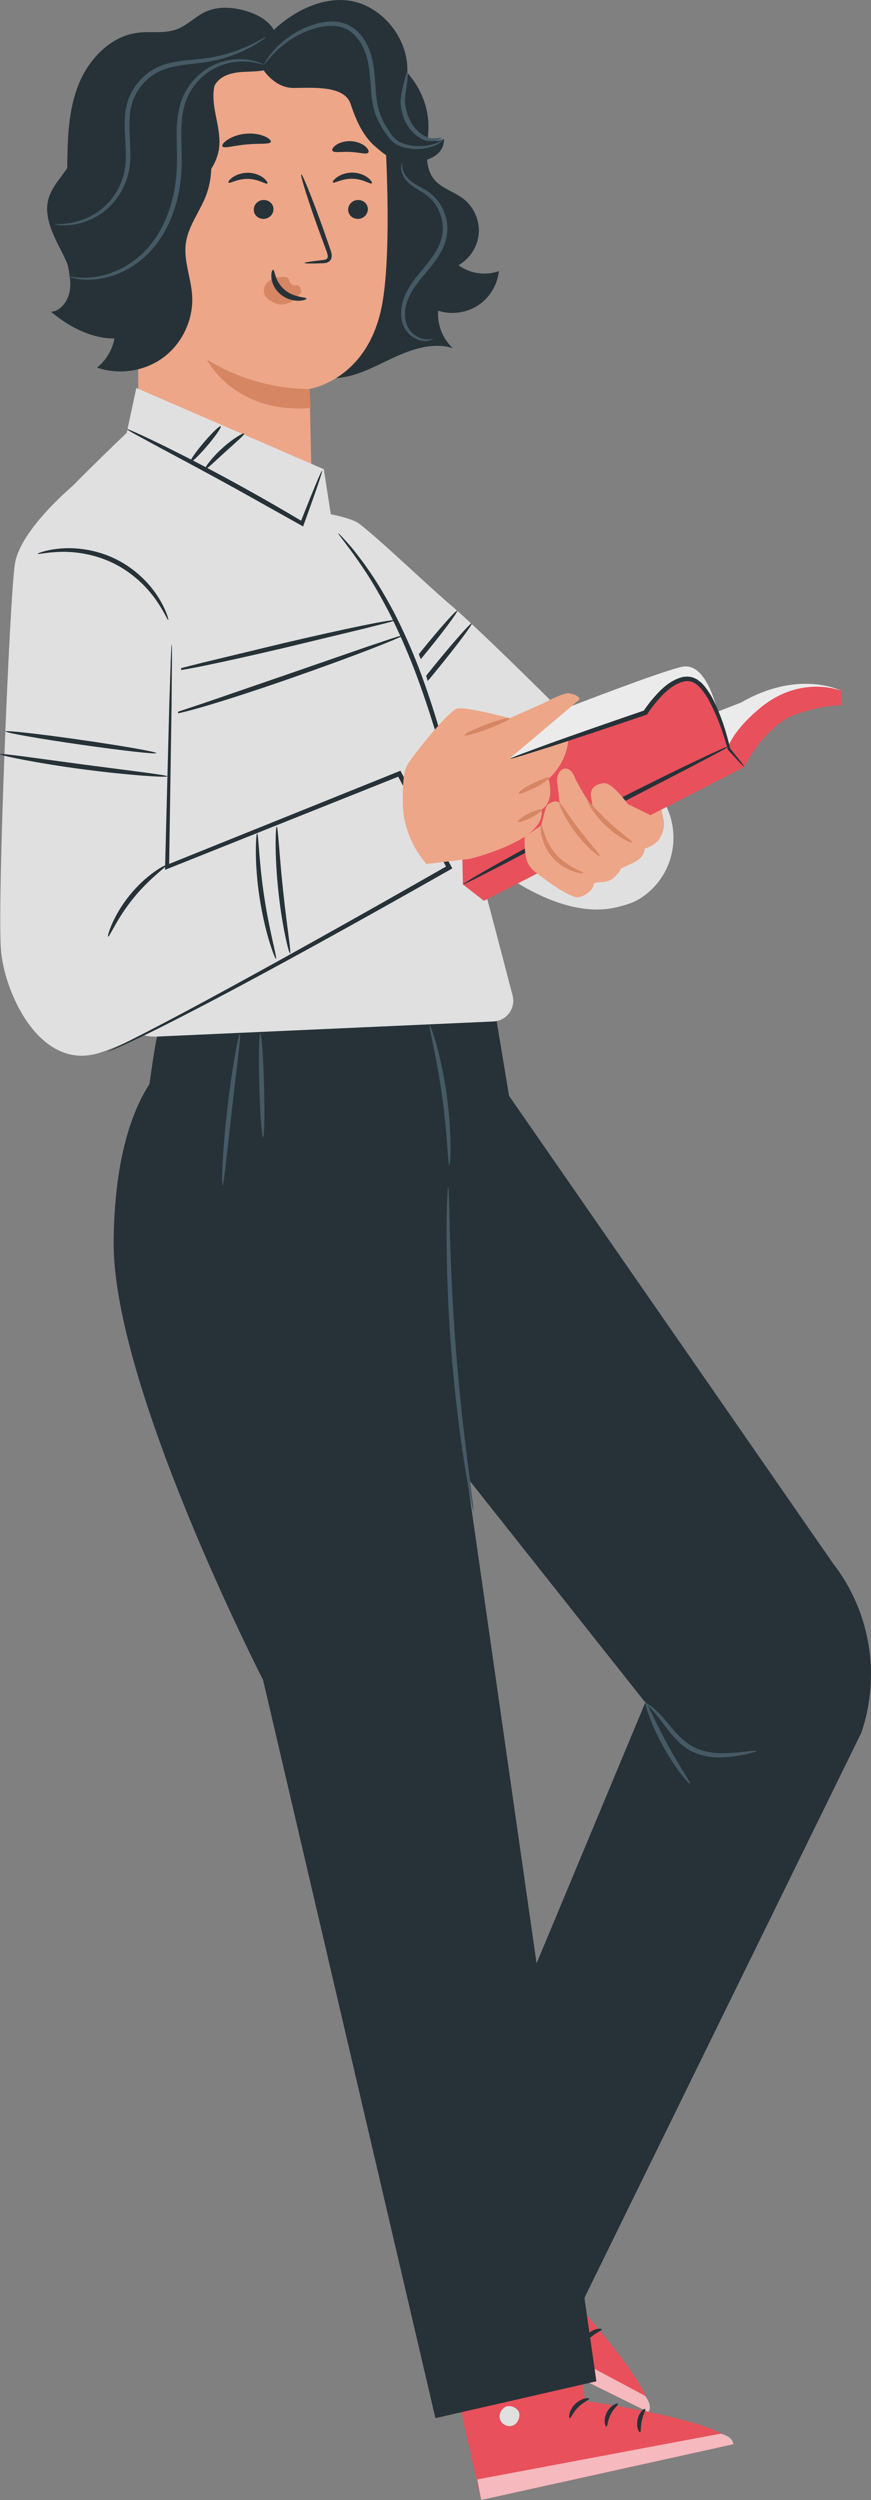 <?xml version="1.0" encoding="UTF-8"?><svg id="_Слой_2" xmlns="http://www.w3.org/2000/svg" width="225.54" height="646.67" viewBox="0 0 225.54 646.67"><rect x="0" y="0" width="225.54" height="646.67" fill="#808080" stroke="none"/><g id="_Слой_1-2"><path d="m95.83,12.64c8.7,2.48,15.21,11.2,15.12,20.24-.05,4.64-1.47,9.9,1.45,13.5,1.92,2.37,5.17,3.17,7.59,5.04,2.69,2.07,4.24,5.55,3.99,8.93-.25,3.39-2.29,6.59-5.26,8.25,2.95,2.18,7.01,2.77,10.46,1.53-.36,3.56-2.41,6.92-5.41,8.87-3,1.96-6.89,2.48-10.3,1.37-.3,3.57,1.13,7.26,3.78,9.68-5.09-1.59-10.58.25-15.42,2.5s-9.66,4.99-14.98,5.27c-5.61.3-11.07-2.24-15.39-5.83-4.32-3.59-7.67-8.18-10.97-12.73" style="fill:#263238; stroke-width:0px;"/><path d="m99.94,39.03c-.54-11.97-13.21-24.13-25.14-23.08l-38.76,6.66v6.43s-.29,83.03-.29,83.03l45.11,19.69-.7-31.16s15.32-2.26,18.84-22.13c1.75-9.88,1.54-26.14.94-39.43Z" style="fill:#eda688; stroke-width:0px;"/><path d="m95.25,54.09c.02,1.35-1.1,2.48-2.51,2.53-1.41.05-2.57-1-2.59-2.35-.02-1.35,1.1-2.49,2.51-2.54,1.41-.05,2.57,1,2.6,2.35Z" style="fill:#263238; stroke-width:0px;"/><path d="m96.26,47.42c-.32.33-2.23-1.14-4.98-1.18-2.75-.08-4.79,1.3-5.08.96-.14-.15.19-.75,1.08-1.37.88-.62,2.36-1.22,4.08-1.18,1.71.04,3.14.7,3.96,1.36.83.66,1.11,1.27.95,1.42Z" style="fill:#263238; stroke-width:0px;"/><path d="m70.81,54.09c.02,1.35-1.1,2.48-2.51,2.53-1.41.05-2.57-1-2.59-2.35-.02-1.35,1.1-2.49,2.51-2.54,1.41-.05,2.57,1,2.6,2.35Z" style="fill:#263238; stroke-width:0px;"/><path d="m69.22,47.46c-.32.33-2.24-1.14-4.98-1.18-2.75-.08-4.79,1.3-5.08.96-.14-.15.19-.75,1.08-1.37.88-.62,2.36-1.22,4.07-1.18,1.71.04,3.14.7,3.96,1.36.83.66,1.11,1.27.95,1.42Z" style="fill:#263238; stroke-width:0px;"/><path d="m78.84,68.03c0-.16,1.7-.42,4.48-.73.7-.06,1.37-.19,1.5-.66.17-.5-.11-1.27-.43-2.09-.63-1.71-1.29-3.5-1.98-5.38-2.75-7.66-4.72-13.96-4.41-14.07.31-.11,2.79,6.02,5.54,13.68.66,1.89,1.29,3.69,1.89,5.41.25.8.69,1.72.32,2.76-.2.52-.72.89-1.17,1.01-.45.13-.85.13-1.2.14-2.79.1-4.52.08-4.53-.07Z" style="fill:#263238; stroke-width:0px;"/><path d="m80.16,100.6s-13.42.63-26.56-7.59c0,0,6.84,14.05,26.81,12.54l-.25-4.94Z" style="fill:#d68663; stroke-width:0px;"/><path d="m76.92,73.77c.92.2,1.19,1.68,1,2-.19.32-.8.68-1,1-.72,1.18-2.4,1.9-4,2-1.36.08-3.47-1.11-4.2-2.16-.64-.94-.47-2.32.28-3.27.74-.96,1.96-1.51,3.15-1.62,1.72-.15,2.49-.34,2.77,1.06.16.65,1.28,1.35,2,1Z" style="fill:#d68663; stroke-width:0px;"/><path d="m70.72,69.78c.45-.02.4,2.97,2.92,5.13,2.51,2.17,5.7,1.89,5.72,2.31.04.19-.72.57-2.06.58-1.32.02-3.23-.44-4.77-1.76-1.54-1.33-2.17-3.07-2.26-4.3-.09-1.25.25-1.98.46-1.96Z" style="fill:#263238; stroke-width:0px;"/><path d="m70.13,36.69c-.28.74-3.02.34-6.26.67-3.24.27-5.86,1.16-6.27.49-.19-.32.28-1.02,1.35-1.72,1.06-.7,2.73-1.36,4.67-1.54,1.94-.18,3.71.16,4.87.66,1.18.5,1.76,1.1,1.64,1.45Z" style="fill:#263238; stroke-width:0px;"/><path d="m95.39,39.45c-.49.62-2.38-.07-4.66-.14-2.27-.15-4.21.34-4.65-.32-.19-.32.13-.94.98-1.52.84-.57,2.24-1.03,3.8-.96,1.56.08,2.91.67,3.69,1.32.79.66,1.05,1.3.83,1.61Z" style="fill:#263238; stroke-width:0px;"/><path d="m73.49,14.1c.42-3.66-3.07-6.86-6.72-7.36-3.65-.5-7.26,1.01-10.48,2.79-3.22,1.77-6.35,3.87-9.93,4.72-3.1.73-6.36.48-9.5,1-7.14,1.18-13.37,6.71-15.41,13.65-1.23,4.2-1.04,8.83-2.98,12.76-1.68,3.41-4.86,6.04-5.9,9.7-1.29,4.58,1.12,9.29,3.29,13.53,2.17,4.24,4.18,9.29,2.16,13.6,4.21,1.36,8.66,1.97,13.08,1.78,1.56-.07,3.18-.26,4.47-1.13,2.06-1.38,2.73-4.07,3.18-6.51,2.09-11.2,3.24-22.94,9-32.76,2.22-3.78,5.12-7.29,6.18-11.54.61-2.43.65-5.16,2.24-7.09,1.5-1.82,4.01-2.44,6.36-2.61,2.35-.18,4.76-.03,7.01-.75,2.24-.72,4.34-2.65,4.29-5" style="fill:#263238; stroke-width:0px;"/><path d="m107.21,33.56c-1.73-2.36-2.11-5.44-2.05-8.36.06-2.92.52-5.85.25-8.76-.77-8.13-7.68-15.66-15.82-16.37-10.25-.9-18.68,7.67-18.68,7.67,0,0,0,0,0,.01-.25-.42-.52-.83-.84-1.2-1.67-1.91-4.07-3.04-6.5-3.75-3.38-.98-7.13-1.23-10.33.24-2.68,1.23-4.77,3.55-7.53,4.56-3.12,1.15-6.59.46-9.9.85-7.19.85-12.91,6.88-15.55,13.62-2.64,6.74-2.77,14.16-2.86,21.4l4.38-2.66c-1.9,4.19-4.06,8.21-8.03,9.96,2.2,1.58,4.09.34,6.38-1.11-2.77,5.01-3.83,10.94-2.99,16.6.41,2.78,1.28,5.55,1.01,8.36-.27,2.8-2.12,5.75-4.92,6.05,4.65,3.88,10.39,6.9,16.41,6.89-.56,2.93-2.16,5.68-4.52,7.52,5.75,2.01,12.49.95,17.34-2.73,4.86-3.69,7.69-9.89,7.29-15.97-.29-4.55-2.26-9.01-1.62-13.53.61-4.32,3.49-7.94,5.11-11.99.91-2.28,1.38-4.72,1.46-7.17.96-1.54,1.68-3.19,1.97-5.01.86-5.27-2.1-10.6-1.25-15.87.17-1.04.5-2.04.96-2.99l3.25-1.97c2.25.15,4.55.3,6.74-.25.7-.17,1.38-.44,2.02-.77-.03.53-.04.75-.1,1.38,0,0,2.93,4.54,7.68,4.54s13.19-.77,14.81,4.11c1.31,3.94,3.06,8.09,6.17,10.85,3.11,2.76,5.5,4.49,9.65,4.31,4.15-.18,8.58-1.97,8.34-6.12-2.59,1.36-5.97.03-7.7-2.33Z" style="fill:#263238; stroke-width:0px;"/><path d="m14.2,58.01c0-.11,1.19.03,3.28-.23,2.06-.27,5.12-1,8.15-3.19,3-2.14,5.85-5.93,6.68-10.77.41-2.41.29-5.02.12-7.75-.15-2.73-.35-5.65.31-8.62.65-2.98,2.27-5.62,4.35-7.56,2.09-1.97,4.72-3.15,7.23-3.68,2.53-.56,4.94-.7,7.15-.93,2.22-.21,4.24-.57,6.07-1.03,7.33-1.92,11.17-4.91,11.29-4.66.04.06-.87.83-2.71,1.93-1.84,1.1-4.64,2.51-8.35,3.58-1.85.53-3.94.95-6.18,1.21-2.23.28-4.62.46-7.01,1.02-2.39.54-4.75,1.63-6.67,3.45-1.91,1.8-3.38,4.22-3.97,6.94-1.15,5.51.49,11.15-.52,16.3-.96,5.16-4.08,9.11-7.3,11.28-3.25,2.22-6.48,2.83-8.61,2.96-1.08.06-1.92,0-2.48-.06-.56-.08-.85-.15-.85-.19Z" style="fill:#455a64; stroke-width:0px;"/><path d="m17.4,71.43c.03-.12,1.24.25,3.47.38,2.21.11,5.51-.13,9.16-1.72,3.64-1.53,7.58-4.44,10.44-8.85,2.9-4.36,4.71-10.02,5.21-16.07.51-6.02-.58-12,.79-17.4,1.27-5.45,5.19-9.28,8.92-10.99,3.81-1.76,7.33-1.63,9.55-1.21,1.13.21,1.97.5,2.53.72.55.23.83.39.81.42-.04.11-1.2-.39-3.41-.67-2.18-.27-5.55-.24-9.09,1.52-3.48,1.72-7.07,5.37-8.19,10.47-1.25,5.09-.16,10.98-.67,17.23-.51,6.22-2.41,12.08-5.49,16.59-3.03,4.56-7.23,7.54-11.05,9.02-3.84,1.54-7.27,1.65-9.53,1.39-1.14-.13-2.01-.33-2.57-.52-.57-.18-.86-.3-.85-.34Z" style="fill:#455a64; stroke-width:0px;"/><path d="m114.91,35.89c.06,0-.49,1.04-2.26,1.76-1.72.71-4.49,1.31-7.82.54-.83-.19-1.68-.53-2.49-1.04-.86-.5-1.48-1.35-2.05-2.09-1.18-1.56-2.28-3.39-3.05-5.49-1.57-4.31-.96-9.2-2.06-13.94-.54-2.34-1.53-4.55-3.03-6.19-1.47-1.68-3.5-2.58-5.54-2.72-4.14-.22-7.84,1.46-10.57,3.03-5.52,3.4-7.48,7.22-7.68,7.02-.06-.03.37-.97,1.48-2.45,1.11-1.47,2.94-3.49,5.74-5.31,1.4-.9,3.03-1.75,4.89-2.4,1.85-.65,3.95-1.16,6.23-1.02,2.27.1,4.7,1.16,6.35,3.03,1.69,1.84,2.76,4.23,3.34,6.73,1.14,4.99.52,9.91,1.93,13.83.69,1.98,1.69,3.73,2.8,5.26.58.78,1.07,1.48,1.76,1.91.68.46,1.43.79,2.19.99,3.05.83,5.76.4,7.42-.14,1.73-.54,2.35-1.39,2.44-1.31Z" style="fill:#455a64; stroke-width:0px;"/><path d="m112.14,87.64s-.7.63-2.28.57c-1.51-.06-3.91-1.02-5.23-3.61-1.28-2.57-.93-6.22.82-9.4,1.7-3.23,4.6-5.94,6.8-9.2,1.09-1.64,1.93-3.37,2.25-5.15.32-1.77.15-3.56-.38-5.14-.51-1.59-1.36-2.97-2.37-4.06-1.01-1.09-2.21-1.82-3.35-2.51-1.13-.69-2.18-1.38-2.94-2.19-.76-.8-1.22-1.67-1.44-2.41-.44-1.54.11-2.39.14-2.34.12.01-.21.86.32,2.18.26.65.74,1.4,1.47,2.08.73.68,1.74,1.29,2.89,1.92,1.15.63,2.49,1.38,3.65,2.56,1.14,1.17,2.12,2.67,2.71,4.41.61,1.73.83,3.72.49,5.71-.34,2-1.26,3.9-2.41,5.62-2.33,3.44-5.19,6.07-6.83,9.06-1.68,2.92-2.05,6.2-1.02,8.49,1.03,2.28,3.13,3.31,4.48,3.49,1.42.2,2.2-.2,2.23-.09Z" style="fill:#455a64; stroke-width:0px;"/><path d="m114.39,35.62c.08.06-1.12,1.14-3.53.85-2.37-.36-5.1-2.67-6.3-5.97-.59-1.62-.95-3.29-.81-4.83.12-1.5.45-2.78.71-3.84.57-2.11.88-3.39,1.04-3.38.18,0,.17,1.41-.19,3.56-.15,1.07-.38,2.35-.43,3.72-.07,1.34.29,2.83.83,4.33,1.08,2.97,3.39,5.06,5.33,5.56,1.97.47,3.3-.22,3.35,0Z" style="fill:#455a64; stroke-width:0px;"/><path d="m40.77,268.11c-.44.02-2.71,16.86-2.71,16.86l93.75-1.52-3.25-19.61-87.79,4.27Z" style="fill:#263238; stroke-width:0px;"/><path d="m161.37,560.89l-16.34,30.33s25.34,26.8,22.87,32.7l-59.95-29.57,23.52-48.31,29.9,14.85Z" style="fill:#e8505b; stroke-width:0px;"/><path d="m127.77,579.48c-1.32-.26-2.76.65-3.07,1.96-.31,1.31.6,2.78,1.91,3.06,1.31.28,3.08-.76,3.24-2.09.16-1.33-1-3.01-2.34-2.96" style="fill:#e0e0e0; stroke-width:0px;"/><g style="opacity:.6;"><path d="m107.94,594.35l2.56-4.78,56.52,30.14s2.1,2.48.87,4.21l-59.95-29.57Z" style="fill:#fff; stroke-width:0px;"/></g><path d="m146.15,591.39c-.15.29-1.68-.3-3.59-.07-1.91.18-3.28,1.08-3.49.83-.24-.19,1.06-1.72,3.37-1.96,2.31-.26,3.91.96,3.71,1.2Z" style="fill:#263238; stroke-width:0px;"/><path d="m151.15,597.1c-.07.32-1.59.19-3.19.94-1.63.7-2.54,1.92-2.82,1.76-.3-.09.35-1.9,2.36-2.8,2-.91,3.79-.18,3.66.1Z" style="fill:#263238; stroke-width:0px;"/><path d="m151.01,606.38c-.3-.07.02-1.73,1.56-2.96,1.53-1.24,3.23-1.2,3.23-.89.05.32-1.27.74-2.52,1.78-1.27,1-1.97,2.19-2.27,2.08Z" style="fill:#263238; stroke-width:0px;"/><path d="m149.1,584.07c-.25.21-1.4-.86-3.11-1.56-1.7-.74-3.26-.82-3.29-1.14-.06-.3,1.73-.76,3.73.1,2.01.84,2.92,2.45,2.67,2.61Z" style="fill:#263238; stroke-width:0px;"/><path d="m152.29,577.89c-.06.12-1.3-.27-3-1.5-.84-.61-1.78-1.45-2.67-2.51-.44-.53-.87-1.12-1.27-1.77-.19-.31-.43-.65-.56-1.15-.17-.47.02-1.33.63-1.62.53-.31,1.18-.24,1.61-.04.45.2.76.47,1.05.71.59.49,1.1,1.02,1.55,1.56.89,1.09,1.49,2.2,1.87,3.18.76,1.97.69,3.3.56,3.31-.18.03-.4-1.22-1.3-2.98-.44-.88-1.08-1.87-1.93-2.83-.43-.48-.92-.95-1.46-1.38-.55-.48-1.09-.75-1.39-.55-.11.08-.14.12-.1.37.05.24.23.53.41.84.36.61.75,1.17,1.14,1.69.79,1.03,1.62,1.88,2.35,2.54,1.48,1.33,2.57,1.96,2.49,2.12Z" style="fill:#263238; stroke-width:0px;"/><path d="m151.7,578.12c-.13,0-.19-1.34.64-3.29.41-.96,1.07-2.06,2.03-3.09.48-.51,1.04-1,1.66-1.45.64-.42,1.46-1,2.66-.57.6.27.87.98.84,1.46,0,.5-.13.87-.23,1.25-.24.75-.59,1.43-1,2.02-.82,1.18-1.86,1.99-2.81,2.47-1.94.98-3.33.72-3.31.61-.02-.2,1.27-.26,2.91-1.31.8-.52,1.68-1.29,2.34-2.35.33-.53.61-1.12.8-1.76.22-.68.24-1.32-.04-1.37-.3-.15-1.04.08-1.54.47-.57.39-1.09.81-1.55,1.26-.91.9-1.59,1.85-2.06,2.71-.95,1.72-1.18,2.97-1.36,2.94Z" style="fill:#263238; stroke-width:0px;"/><path d="m145.37,587.15l6.22,33.89s36.53,5.06,38.29,11.21l-65.28,14.41-11.85-52.41,32.62-7.11Z" style="fill:#e8505b; stroke-width:0px;"/><path d="m130.77,622.67c-1.19.62-1.75,2.24-1.17,3.45.58,1.21,2.21,1.79,3.41,1.19,1.2-.6,1.93-2.52,1.22-3.66s-2.67-1.72-3.68-.85" style="fill:#e0e0e0; stroke-width:0px;"/><g style="opacity:.6;"><path d="m124.6,646.67l-.99-5.33,62.96-11.83s3.19.62,3.31,2.74l-65.28,14.41Z" style="fill:#fff; stroke-width:0px;"/></g><path d="m152.57,620.47c.06.32-1.5.82-2.84,2.19-1.38,1.34-1.88,2.9-2.2,2.83-.31,0-.25-2.01,1.4-3.64,1.64-1.65,3.65-1.69,3.65-1.38Z" style="fill:#263238; stroke-width:0px;"/><path d="m160.04,621.79c.14.29-1.12,1.14-1.9,2.73-.83,1.56-.78,3.08-1.1,3.14-.29.12-.92-1.7.09-3.66,1-1.96,2.84-2.51,2.92-2.21Z" style="fill:#263238; stroke-width:0px;"/><path d="m165.74,629.13c-.27.13-1.07-1.36-.64-3.29.42-1.93,1.77-2.95,1.96-2.71.24.22-.52,1.37-.85,2.96-.37,1.58-.16,2.94-.47,3.04Z" style="fill:#263238; stroke-width:0px;"/><path d="m150.29,612.91c-.07.32-1.63.2-3.4.72-1.79.48-3.05,1.4-3.28,1.16-.24-.19.87-1.67,2.97-2.26,2.09-.6,3.81.09,3.71.37Z" style="fill:#263238; stroke-width:0px;"/><path d="m148.91,606.09c.03.13-1.18.61-3.27.71-1.04.05-2.29-.02-3.65-.3-.68-.14-1.38-.33-2.1-.58-.34-.13-.74-.24-1.16-.55-.43-.25-.81-1.06-.52-1.66.22-.58.77-.92,1.24-1.04.48-.12.89-.11,1.26-.1.77.02,1.5.11,2.19.25,1.37.29,2.54.79,3.45,1.31,1.82,1.07,2.6,2.14,2.51,2.23-.12.14-1.08-.7-2.88-1.52-.9-.41-2.01-.78-3.28-1-.64-.1-1.31-.16-2.01-.16-.73-.03-1.32.1-1.43.44-.04.13-.04.18.15.35.19.15.51.27.85.4.66.25,1.31.45,1.95.61,1.26.31,2.44.46,3.43.51,1.99.11,3.24-.08,3.27.1Z" style="fill:#263238; stroke-width:0px;"/><path d="m148.6,606.64c-.1.07-.99-.93-1.56-2.97-.28-1.01-.45-2.28-.34-3.68.06-.7.18-1.43.39-2.17.24-.73.52-1.7,1.72-2.11.64-.17,1.29.22,1.57.61.31.39.44.76.6,1.12.29.74.44,1.49.49,2.2.1,1.43-.21,2.72-.65,3.69-.9,1.97-2.15,2.65-2.2,2.55-.14-.14.83-1,1.45-2.84.3-.91.5-2.06.36-3.3-.07-.62-.22-1.26-.48-1.88-.26-.67-.64-1.17-.88-1.04-.33.07-.76.71-.91,1.32-.21.66-.34,1.32-.42,1.95-.15,1.27-.08,2.44.09,3.4.33,1.94.94,3.05.78,3.14Z" style="fill:#263238; stroke-width:0px;"/><path d="m124.39,272.75l91.32,131.66c9.65,12.43,12.4,28.88,7.33,43.78l-72.66,148.14-29.02-46.34,45.74-109.61-53.72-67.75-24.19-99.89h35.2Z" style="fill:#263238; stroke-width:0px;"/><path d="m109.51,302.52l-2.22-28.05-61.01-1.72s-16.49,7.37-16.85,48.42c-.33,37.29,38.69,113.37,38.69,113.37l44.63,190.96,41.68-9.53-44.91-313.45Z" style="fill:#263238; stroke-width:0px;"/><path d="m116.05,306.99c.09,0,.16,1.18.22,3.32.06,2.37.14,5.4.24,9.03.21,7.62.64,18.15,1.55,29.74.91,11.6,2.12,22.06,3.09,29.63.47,3.6.86,6.61,1.17,8.96.27,2.12.38,3.29.3,3.31-.08.01-.36-1.14-.77-3.23-.42-2.09-.96-5.14-1.56-8.91-1.2-7.54-2.54-18.02-3.46-29.65-.9-11.63-1.2-22.19-1.19-29.83,0-3.82.06-6.91.16-9.05.09-2.13.18-3.31.26-3.31Z" style="fill:#455a64; stroke-width:0px;"/><path d="m111.25,265.18c.15-.04.89,1.89,1.79,5.11.9,3.22,1.91,7.73,2.62,12.79.71,5.06.98,9.68,1,13.02.02,3.34-.15,5.41-.31,5.41-.37,0-.48-8.23-1.91-18.25-1.39-10.02-3.55-17.97-3.19-18.07Z" style="fill:#455a64; stroke-width:0px;"/><path d="m57.63,306.67c-.17-.01-.17-2.24.02-5.84.19-3.6.58-8.56,1.21-14.02,1.09-9.52,2.54-17.4,3.1-19.21l.25.03-.03.1h0s0,0,0,0h0s-.22-.03-.22-.03h0s0,0,0,0h0s0-.03,0-.03v-.04c.09-.05-.08-.11.19-.11-.03.07-.06.1-.08.1-.02,0-.04-.04-.05-.11.26.07.08.09.14.15v.04s0,.02,0,.02h0s0,.01,0,.01h0s-.22-.03-.22-.03h0s0,0,0,0h0s0-.11,0-.11l.25.04c-.01,1.9-1.04,9.82-2.12,19.31-.58,5.21-1.11,9.93-1.57,13.95-.41,3.57-.72,5.78-.89,5.77Z" style="fill:#455a64; stroke-width:0px;"/><path d="m68.12,294.18c-.34,0-.78-6-.98-13.41-.2-7.42-.08-13.43.26-13.44.34,0,.78,5.99.98,13.41.2,7.41.08,13.43-.26,13.44Z" style="fill:#455a64; stroke-width:0px;"/><path d="m195.98,452.89c.03.15-1.78.73-4.83,1.27-1.52.25-3.37.48-5.45.42-2.07-.07-4.41-.46-6.6-1.57-2.21-1.12-3.87-2.81-5.18-4.37-1.32-1.58-2.37-3.07-3.31-4.26-1.85-2.41-3.32-3.58-3.21-3.74.07-.13,1.8.85,3.87,3.18,2.13,2.2,4.41,6,8.38,8.09,4.04,2.02,8.41,1.62,11.38,1.39,3.02-.31,4.91-.58,4.94-.4Z" style="fill:#455a64; stroke-width:0px;"/><path d="m178.68,461.41c-.24.2-3.89-3.97-7.13-9.96-3.27-5.97-4.79-11.3-4.48-11.4.34-.12,2.36,4.94,5.57,10.81,3.18,5.88,6.34,10.33,6.05,10.55Z" style="fill:#455a64; stroke-width:0px;"/><path d="m137.17,225.82s5.87,7.76,12.95,8.82c4.3.64,11.21.73,16.02-2.48,8.12-5.42,10.63-16.22,5.81-24.71h0l-34.79,18.37Z" style="fill:#e0e0e0; stroke-width:0px;"/><path d="m170.48,228.1c-15.13,16.62-37.96-.34-43.3-4.32-6.63-4.95-15.61-22.15-15.61-22.15l-30.41-68.86c-.45-.83,9.33.8,11.8,2.66,5.12,3.85,18.1,16.32,23.69,21.03,9.3,7.84,39.66,38.41,39.66,38.41h0c8.28,6.95,23.62,19.74,14.17,33.22-.09.12.1-.11,0,0Z" style="fill:#e0e0e0; stroke-width:0px;"/><path d="m101.37,178.86c-.26-.22,3.33-5.07,8.04-10.84,4.7-5.77,8.73-10.28,8.99-10.06.26.22-3.33,5.07-8.04,10.84-4.7,5.77-8.73,10.28-8.99,10.06Z" style="fill:#263238; stroke-width:0px;"/><path d="m103.91,183.65c-.26-.22,3.61-5.4,8.64-11.59,5.04-6.18,9.34-11.02,9.6-10.81.26.22-3.61,5.4-8.65,11.59-5.04,6.18-9.34,11.02-9.6,10.81Z" style="fill:#263238; stroke-width:0px;"/><path d="m35.31,100.35l-2.5,11.62s-17.49,16.6-21.4,21.82c-3.91,5.22-4.88,28.68-1.62,47.59,2.77,16.05,19.36,68.3,24.31,83.71.82,2.55,4,3.16,6.68,3.03l87.04-3.9c3.4-.19,5.78-3.44,4.91-6.74-5.13-19.65-20.6-78.52-23.85-87.18-3.91-10.43-22.95-35.53-22.95-35.53l-2.08-13.4-48.54-21.01Z" style="fill:#e0e0e0; stroke-width:0px;"/><path d="m119.52,212.15c-.08.02-.44-1.07-1.02-3.05-.63-2.22-1.43-5.04-2.39-8.41-2.02-7.09-4.79-16.91-8.78-27.4-2.02-5.24-4.2-10.12-6.37-14.47-2.24-4.31-4.41-8.12-6.46-11.17-4.04-6.14-7.1-9.56-6.91-9.71.06-.06.86.77,2.24,2.31.7.76,1.53,1.72,2.42,2.9.9,1.17,1.96,2.47,2.98,4.02,2.16,3.02,4.43,6.81,6.74,11.14,2.25,4.36,4.48,9.27,6.51,14.55,4.02,10.57,6.67,20.46,8.47,27.62.9,3.58,1.57,6.5,2.01,8.51.44,2.02.64,3.15.56,3.17Z" style="fill:#263238; stroke-width:0px;"/><path d="m83.42,121.68c.1.04-.32,1.44-1.15,3.87-.83,2.43-2.06,5.9-3.58,10.07l-.2.56-.53-.3c-4.69-2.62-10.16-5.69-16.05-8.98-8-4.42-15.31-8.31-20.59-11.14-2.45-1.32-4.53-2.45-6.24-3.38-1.47-.81-2.26-1.3-2.22-1.38.04-.08.9.26,2.44.95,1.53.68,3.73,1.72,6.43,3.03,5.39,2.63,12.77,6.42,20.78,10.84,5.97,3.29,11.46,6.47,15.98,9.18l-.74.26c1.62-4.13,3-7.54,3.99-9.91s1.6-3.7,1.7-3.66Z" style="fill:#263238; stroke-width:0px;"/><path d="m102.4,160.42c.02.08-.78.33-2.24.7-1.73.44-3.79.96-6.19,1.56-5.56,1.34-12.64,3.05-20.47,4.93-8.01,1.88-15.28,3.5-20.56,4.58-2.64.54-4.79.94-6.28,1.18-1.49.23-2.33.32-2.34.23-.02-.08.78-.33,2.24-.7,1.73-.44,3.79-.96,6.19-1.56,5.56-1.34,12.64-3.05,20.47-4.93,8.01-1.88,15.27-3.5,20.56-4.58,2.64-.54,4.79-.94,6.28-1.18,1.49-.23,2.33-.32,2.34-.23Z" style="fill:#263238; stroke-width:0px;"/><path d="m104.28,164.38c.03.08-.77.47-2.25,1.1-1.48.62-3.63,1.49-6.31,2.52-5.35,2.06-12.79,4.79-21.05,7.66-8.27,2.87-15.81,5.32-21.31,6.94-2.75.81-5,1.4-6.57,1.77-1.57.34-2.45.48-2.47.4-.02-.08.82-.38,2.34-.86,1.78-.59,3.92-1.3,6.43-2.14,5.71-1.96,13.05-4.49,21.17-7.28,8.11-2.81,15.45-5.34,21.16-7.32,2.51-.84,4.66-1.55,6.44-2.15,1.53-.49,2.39-.72,2.42-.64Z" style="fill:#263238; stroke-width:0px;"/><path d="m49.31,119.48c-.26-.22,1.29-2.47,3.45-5.01,2.17-2.55,4.13-4.43,4.39-4.21.26.22-1.28,2.46-3.45,5.01-2.17,2.55-4.13,4.43-4.39,4.21Z" style="fill:#263238; stroke-width:0px;"/><path d="m63.23,112.15c.2.29-2.14,2.23-4.89,4.74-2.76,2.5-4.92,4.65-5.19,4.42-.26-.21,1.52-2.77,4.36-5.33,2.82-2.58,5.54-4.11,5.72-3.83Z" style="fill:#263238; stroke-width:0px;"/><path d="m19.39,125.2s-14.1,11.6-15.53,20.63c-1.35,8.52-4.67,89.17-3.57,100.39,1.1,11.22,10.37,31.13,25.7,26.05,20.84-6.91,90.32-47.88,90.32-47.88l-12.89-24.26-60.13,24.1,4.5-63.68s-8.67-36.71-28.39-35.35Z" style="fill:#e0e0e0; stroke-width:0px;"/><path d="m44.46,166.65s.05.36.06,1.05c0,.77,0,1.79.01,3.07-.02,2.78-.06,6.7-.1,11.66-.15,10.15-.37,24.52-.64,41.82l-.71-.49c17.29-6.96,37.92-15.27,60.1-24.19l.51-.21.26.49c.41.78.86,1.62,1.31,2.46,3.97,7.47,7.84,14.76,11.58,21.8l.28.52-.51.29c-24.94,14.15-46.96,26.25-62.88,34.58-7.96,4.16-14.38,7.41-18.86,9.5-2.23,1.07-3.99,1.83-5.18,2.33-.55.23-.99.41-1.36.56-.31.12-.47.17-.48.16,0-.02.14-.1.43-.26.35-.18.78-.39,1.31-.66,1.16-.57,2.89-1.38,5.08-2.52,4.42-2.21,10.78-5.55,18.68-9.81,15.8-8.52,37.75-20.74,62.65-34.94l-.23.81c-3.74-7.04-7.62-14.33-11.6-21.79-.45-.84-.89-1.68-1.31-2.46l.77.28c-22.2,8.86-42.86,17.1-60.17,24.01l-.73.29.02-.78c.44-17.3.81-31.66,1.08-41.81.16-4.95.29-8.87.38-11.65.06-1.28.1-2.29.14-3.06.04-.69.07-1.05.1-1.05Z" style="fill:#263238; stroke-width:0px;"/><path d="m43.58,160.38c-.2.08-1.03-2.11-3.16-5.15-2.1-3.03-5.71-6.83-10.74-9.38-5.03-2.54-10.24-3.2-13.92-3.1-3.71.08-5.97.72-6.02.51-.05-.12,2.16-1.06,5.98-1.38,3.78-.33,9.25.2,14.52,2.87,5.27,2.67,8.94,6.75,10.91,10,2.01,3.27,2.55,5.6,2.43,5.63Z" style="fill:#263238; stroke-width:0px;"/><path d="m43.35,200.82c-.01.17-2.47.11-6.42-.19-3.95-.3-9.4-.84-15.39-1.63-5.99-.79-11.4-1.69-15.29-2.43-3.89-.74-6.28-1.32-6.25-1.49.03-.17,2.47.1,6.39.62,4.34.58,9.55,1.29,15.31,2.07,5.76.75,10.98,1.43,15.32,1.99,3.92.52,6.35.89,6.33,1.06Z" style="fill:#263238; stroke-width:0px;"/><path d="m40.52,194.81c-.05.34-8.84-.65-19.63-2.19-10.79-1.55-19.5-3.08-19.45-3.42.05-.34,8.84.65,19.63,2.2,10.79,1.55,19.5,3.08,19.45,3.42Z" style="fill:#263238; stroke-width:0px;"/><path d="m27.99,242.28c-.3-.06,1.29-5.49,5.65-10.79,4.31-5.33,9.31-7.97,9.44-7.7.22.31-4.32,3.33-8.48,8.48-4.21,5.1-6.25,10.16-6.6,10.01Z" style="fill:#263238; stroke-width:0px;"/><path d="m71.47,248.03c-.15.05-.87-1.66-1.74-4.53-.87-2.86-1.85-6.9-2.54-11.42-.68-4.53-.93-8.67-.94-11.66-.01-3,.17-4.84.33-4.84.37,0,.46,7.37,1.83,16.32,1.33,8.95,3.42,16.02,3.06,16.13Z" style="fill:#263238; stroke-width:0px;"/><path d="m75.1,246.59c-.16.03-.68-1.75-1.28-4.68-.61-2.93-1.28-7.02-1.76-11.56-.48-4.55-.67-8.68-.69-11.68-.02-2.99.12-4.85.28-4.85.36,0,.67,7.36,1.64,16.4.94,9.03,2.17,16.31,1.82,16.38Z" style="fill:#263238; stroke-width:0px;"/><path d="m217.85,178.68s-10.93-5.64-25.94,3.04l-7.23,2.81,2.3,8.74,30.87-14.58Z" style="fill:#ebebeb; stroke-width:0px;"/><path d="m192.74,198.4s3.88-8.46,11.34-12.76c.65-.38,2.34-.97,3.04-1.2,2.37-.78,6.8-2.02,10.74-1.98v-3.77s-10.45-4.3-20.98,4.41c-11.6,9.58-9.15,15.88-9.15,15.88l4.6-.52" style="fill:#e8505b; stroke-width:0px;"/><path d="m148.04,182.62s24.94-9.27,29.62-9c2.95.17,4.34-.1,6.58,6,2.12,5.77,4.62,14.63,4.62,14.63l-68.99,34.52-.3-13.5,10.9-26.29,17.57-6.35Z" style="fill:#e8505b; stroke-width:0px;"/><path d="m131.84,196.26l35.07-11.58s5.73-9.73,11.47-9.05c5.74.67,7.45,8.68,7.45,8.68,0,0-2.61-13.03-9.06-11.86-4.73.86-28.74,10.17-28.74,10.17l-15.71,13.23" style="fill:#ebebeb; stroke-width:0px;"/><polygon points="188.85 194.24 192.76 198.39 125.31 233.02 119.86 228.76 188.85 194.24" style="fill:#e8505b; stroke-width:0px;"/><path d="m150.08,180.9l-18.24,15.36,15.35-5.07s-.15,5.81-5.15,10.27c0,0,1.82,5.74-1.86,7.99,0,0,1.21,3.35-4.32,6.98-5.53,3.63-14.21,5.73-14.21,5.73l-11.21,1.32s-5.85-6.05-6.12-15.23c-.27-9.18,1.21-10.44,1.21-10.44.41-1.13,10.53-14.03,12.9-14.54,2.37-.52,13.55,2.5,13.55,2.5l8.74-3.88s5.37-2.88,6.68-2.54c0,0,2.55.38,2.68,1.55Z" style="fill:#eda688; stroke-width:0px;"/><path d="m131.98,185.77c.12.32-2.41,1.56-5.64,2.78-3.24,1.22-5.96,1.94-6.08,1.63-.12-.32,2.41-1.56,5.64-2.78,3.24-1.22,5.96-1.94,6.08-1.63Z" style="fill:#d68663; stroke-width:0px;"/><path d="m142.14,201.16c.18.29-1.44,1.55-3.66,2.6-2.2,1.05-4.03,1.79-4.2,1.5-.18-.29,1.44-1.55,3.66-2.6,2.2-1.05,4.03-1.79,4.2-1.5Z" style="fill:#d68663; stroke-width:0px;"/><path d="m134.15,212.54c-.14-.31,1.09-1.25,2.74-2.1,1.65-.85,3.13-1.29,3.29-.99.16.3-1.07,1.24-2.74,2.1-1.68.86-3.15,1.3-3.29.99Z" style="fill:#d68663; stroke-width:0px;"/><path d="m192.76,198.39s-.45-.34-1.16-1.08c-.84-.91-1.84-1.99-3.05-3.3l-.04-.05-.03-.09c-.97-3.28-2.34-8-5.07-13-.73-1.21-1.54-2.44-2.59-3.46-1.05-1.02-2.43-1.48-3.9-1.1-2.94.76-5.46,3.37-7.63,6.06-.59.76-1.16,1.54-1.63,2.27l-.12.19-.2.07c-9.79,3.33-18.56,6.24-24.9,8.28-3,.94-5.5,1.73-7.5,2.35-1.77.53-2.76.78-2.79.71-.03-.08.91-.48,2.64-1.14,1.96-.72,4.43-1.63,7.37-2.72,6.26-2.25,14.99-5.3,24.77-8.65l-.32.25c.51-.8,1.09-1.58,1.7-2.37,2.28-2.77,4.8-5.54,8.35-6.46.43-.13.91-.09,1.35-.14.45.02.91.12,1.35.2.41.19.85.36,1.22.58l1.01.79c1.18,1.17,2.01,2.49,2.75,3.76,2.73,5.23,3.95,10,4.77,13.38l-.07-.14c1.11,1.38,2.04,2.54,2.82,3.5.63.82.94,1.27.9,1.31Z" style="fill:#263238; stroke-width:0px;"/><path d="m188.64,193.08c.04.08-.9.63-2.63,1.56-1.96,1.03-4.42,2.32-7.35,3.87-6.46,3.34-14.94,7.73-24.33,12.58-9.38,4.88-17.85,9.29-24.3,12.65-2.95,1.51-5.43,2.78-7.39,3.78-1.76.87-2.75,1.32-2.79,1.25-.04-.07.87-.66,2.56-1.67,1.69-1.01,4.15-2.42,7.21-4.13,6.12-3.43,14.64-8.04,24.15-12.97,9.5-4.93,18.18-9.24,24.51-12.27,3.16-1.52,5.74-2.72,7.53-3.52,1.79-.8,2.8-1.21,2.84-1.13Z" style="fill:#263238; stroke-width:0px;"/><path d="m155.98,202.63s-3.45.34-2.93,3.48l.51,3.14s-4.18-6.65-4.71-8.11c-1.54-4.24-5.27-2.1-4.53,1.67.19.97.58,4.95.58,4.95,0,0-.86-1.3-3.11.41-.55.42-1.64,5.36-1.64,5.36l-4.29,2.9s-.16,3.13.38,5.5c.58,2.52,2.23,3.53,2.89,4.05.66.52,8.41,6.51,10.72,6.1s4.01-2.56,3.91-3.38c-.1-.82,3.47-.03,5.1-1.59,1.62-1.56,1.73-1.85,1.82-2.28s3.99-1.58,5.21-2.98c1.23-1.4.98-2.29.98-2.29,0,0,3.49-1.06,4.21-3.21,0,0,1.27-1.98.73-4.45l-.54-2.47-2.82,1.45-5.87-2.89s-4.47-6.27-6.61-5.35Z" style="fill:#eda688; stroke-width:0px;"/><path d="m163.71,217.92c-.14.29-3.44-1.17-6.66-4.16-3.24-2.97-4.96-6.14-4.68-6.31.3-.2,2.4,2.55,5.52,5.4,3.09,2.88,6,4.76,5.82,5.07Z" style="fill:#d68663; stroke-width:0px;"/><path d="m155.34,221.47c-.21.24-3.32-2.19-6.27-6.05-2.95-3.86-4.45-7.52-4.17-7.65.32-.17,2.28,3.16,5.15,6.9,2.86,3.75,5.54,6.53,5.29,6.8Z" style="fill:#d68663; stroke-width:0px;"/><path d="m151.03,225.82c-.03.15-1.05.1-2.6-.42-1.54-.53-3.6-1.65-5.3-3.54-1.7-1.9-2.58-4.09-2.9-5.69-.33-1.61-.22-2.62-.07-2.63.4-.09.75,4,3.89,7.5,3.13,3.5,7.13,4.41,6.98,4.79Z" style="fill:#d68663; stroke-width:0px;"/></g></svg>